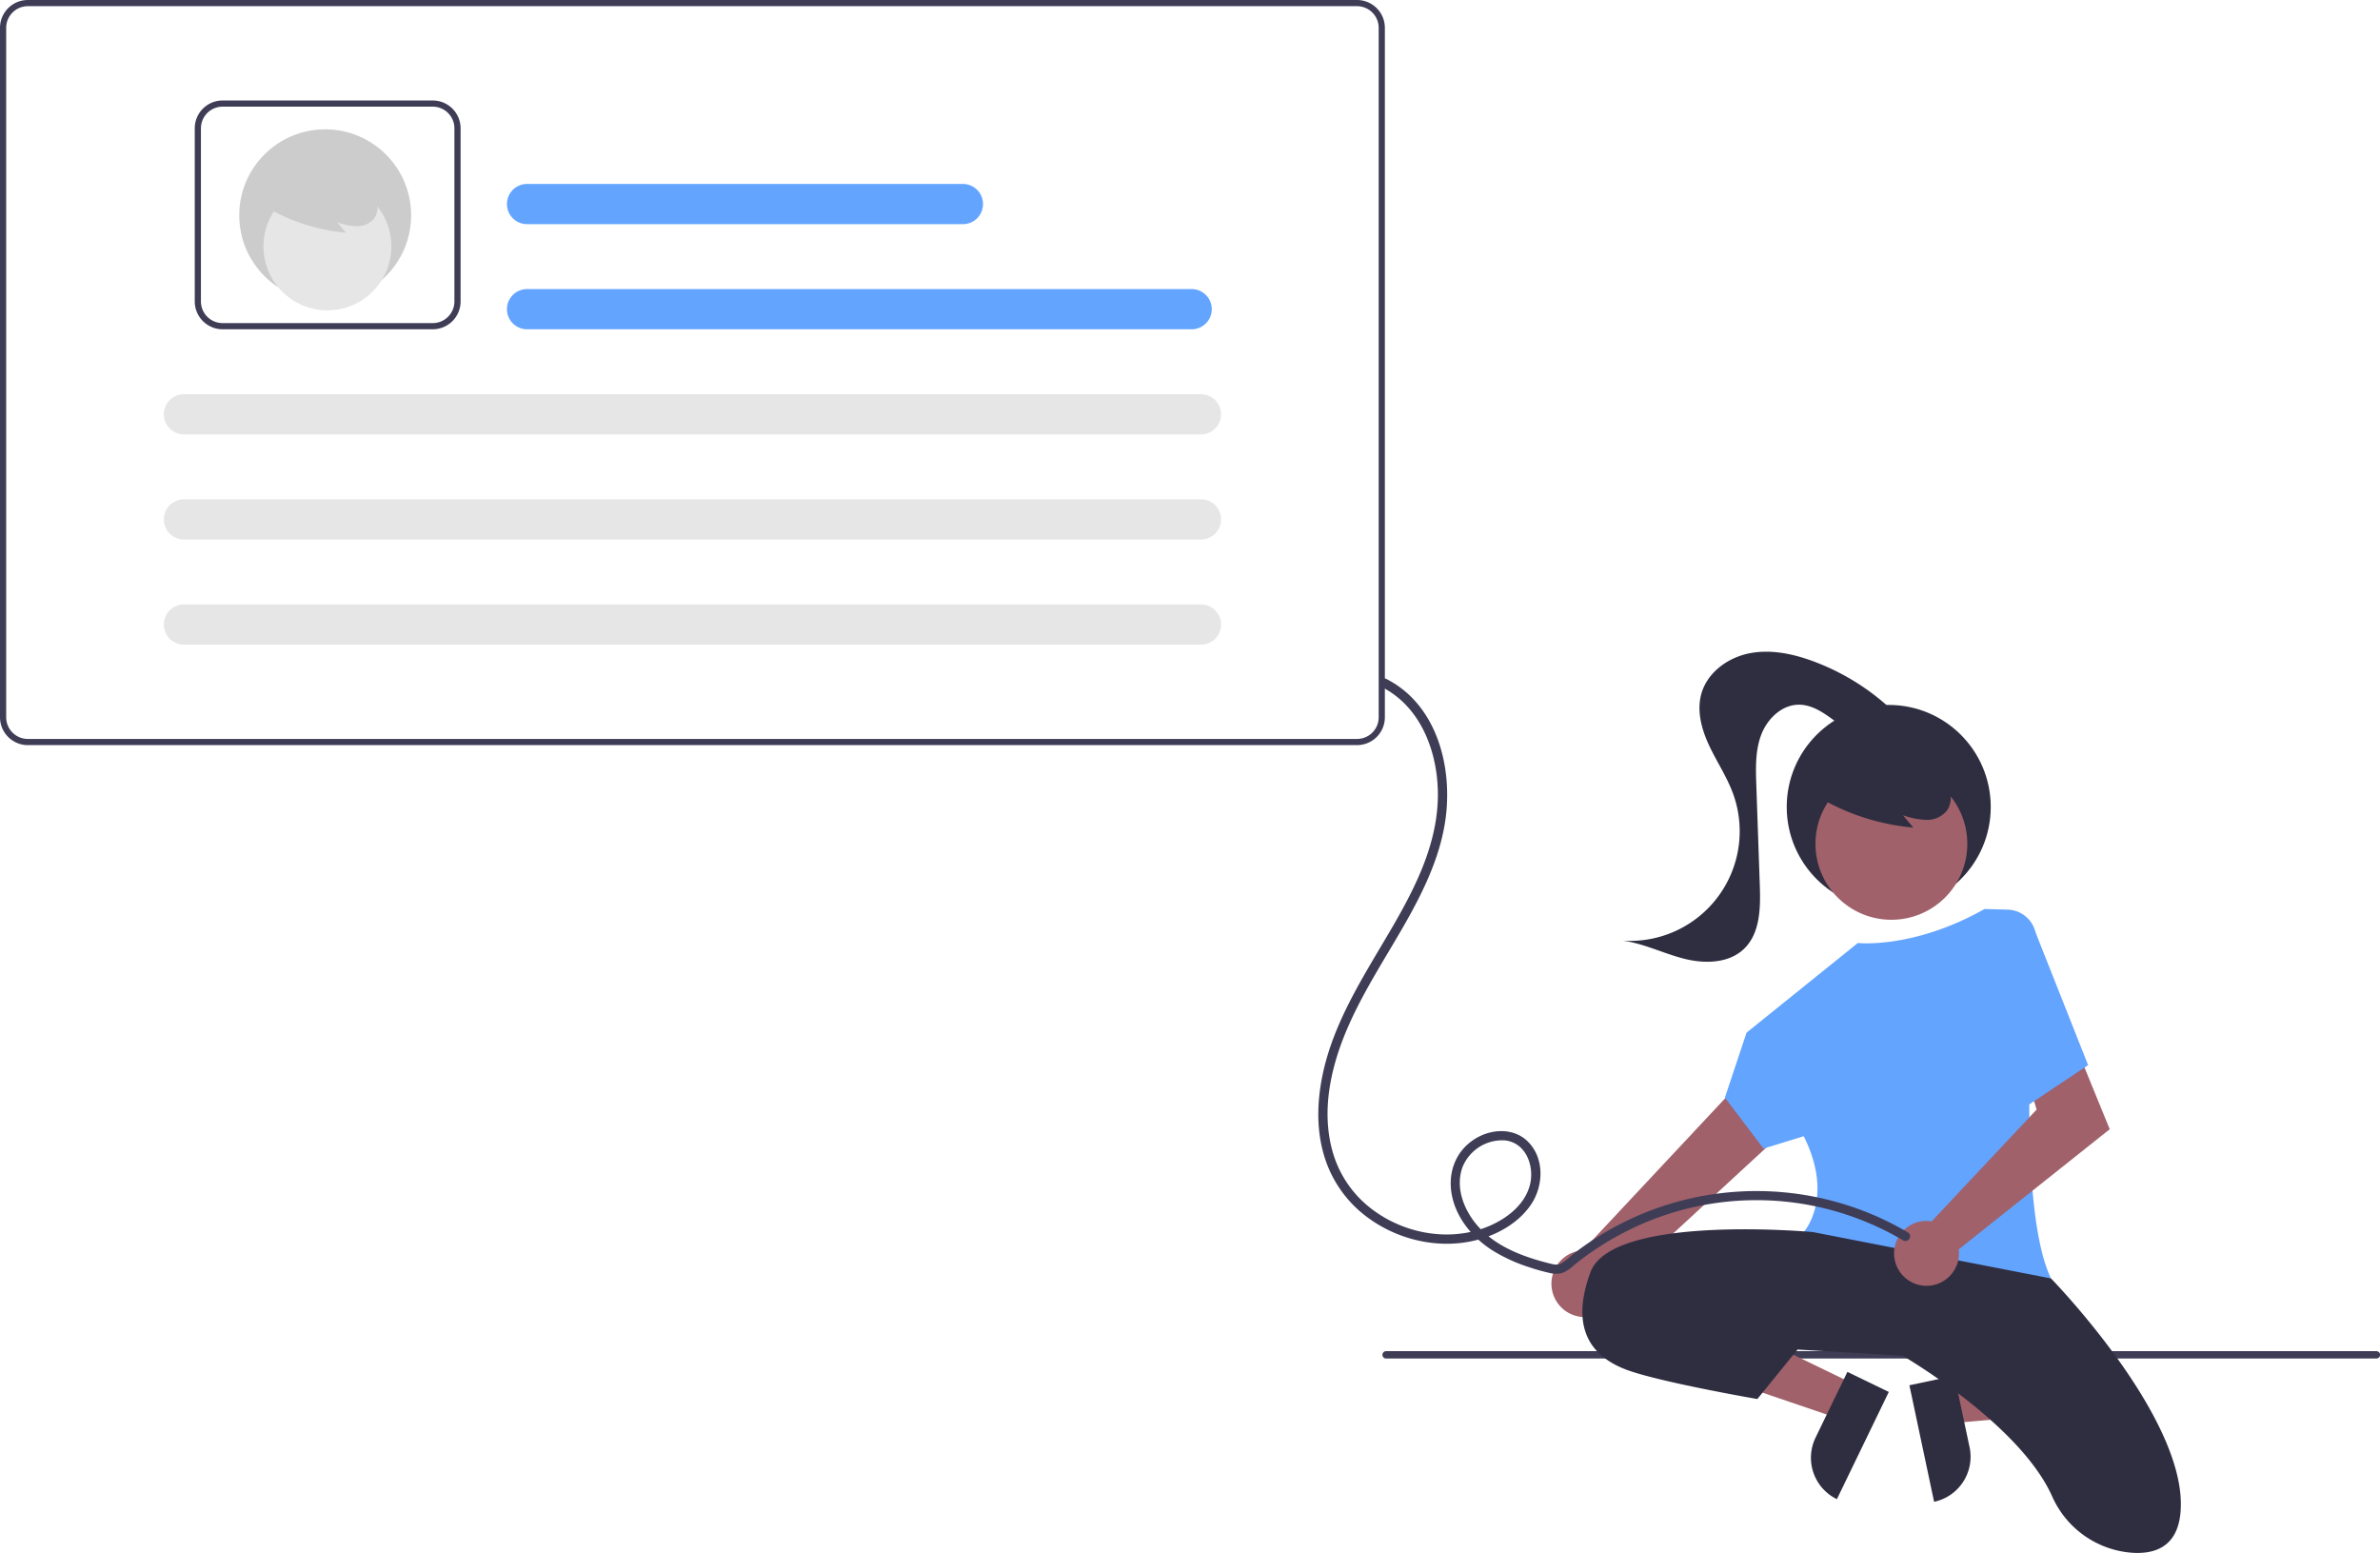 <svg id="b804b4e3-ba83-4df0-bb95-840a17c11eb6" data-name="Layer 1" xmlns="http://www.w3.org/2000/svg" width="769.922" height="502.278" viewBox="0 0 769.922 502.278"><path d="M983.771,638.257h-320.294a1.191,1.191,0,1,1,0-2.381h320.294a1.191,1.191,0,1,1,0,2.381Z" transform="translate(-215.039 -198.861)" fill="#3f3d56"/><circle cx="611" cy="261" r="33" fill="#2f2e41"/><polygon points="629.373 448.257 631.915 460.25 679.385 456.155 675.633 438.454 629.373 448.257" fill="#a0616a"/><path d="M824.741,656.768H863.271a0,0,0,0,1,0,0v14.887a0,0,0,0,1,0,0H839.628a14.887,14.887,0,0,1-14.887-14.887v0A0,0,0,0,1,824.741,656.768Z" transform="translate(154.155 1428.718) rotate(-101.965)" fill="#2f2e41"/><polygon points="599.634 447.617 594.291 458.651 549.187 443.295 557.072 427.01 599.634 447.617" fill="#a0616a"/><path d="M806.59,655.727h23.644a0,0,0,0,1,0,0v14.887a0,0,0,0,1,0,0H791.703a0,0,0,0,1,0,0v0A14.887,14.887,0,0,1,806.59,655.727Z" transform="translate(-354.367 905.22) rotate(-64.165)" fill="#2f2e41"/><path d="M725.812,624.685a10.743,10.743,0,0,0,12.709-10.48l74.374-68.571-18.47-14.305-67.337,71.943a10.801,10.801,0,0,0-1.275,21.413Z" transform="translate(-215.039 -198.861)" fill="#a0616a"/><circle cx="611.858" cy="272.929" r="24.561" fill="#a0616a"/><path d="M773.039,553.861l7-21,36-29s18,2,41-11l7.504.214a9.449,9.449,0,0,1,9.156,10.169c-1.89,24.488-5.546,87.546,4.84,109.117,0,0-55,14-80-15,0,0,10-11,0-31l-13,4Z" transform="translate(-215.039 -198.861)" fill="#63a4ff"/><path d="M801.539,597.361s-65-6-72,13,1,28,13,32,41,9,41,9l13-16,34,2s37.885,21.973,48.36,45.474A30.762,30.762,0,0,0,904.676,701.073c8.398.584,15.863-2.587,15.863-15.712,0-30-42-73-42-73Z" transform="translate(-215.039 -198.861)" fill="#2f2e41"/><path d="M752.039,626.861s17-5,44,8" transform="translate(-215.039 -198.861)" fill="#2f2e41"/><path d="M802.395,456.127a73.041,73.041,0,0,0,31.599,10.412l-3.331-3.991a24.477,24.477,0,0,0,7.561,1.501,8.281,8.281,0,0,0,6.75-3.159,7.702,7.702,0,0,0,.516-7.115,14.588,14.588,0,0,0-4.589-5.739A27.323,27.323,0,0,0,815.47,443.492a16.33,16.33,0,0,0-7.595,4.872,9.236,9.236,0,0,0-1.863,8.561" transform="translate(-215.039 -198.861)" fill="#2f2e41"/><path d="M829.145,430.524a75.485,75.485,0,0,0-27.463-17.759c-6.639-2.459-13.865-3.979-20.805-2.582s-13.504,6.198-15.44,13.008c-1.583,5.568.052,11.564,2.509,16.806s5.738,10.102,7.725,15.54a35.468,35.468,0,0,1-35.689,47.562c6.819.914,13.105,4.119,19.771,5.825s14.533,1.59,19.486-3.185c5.241-5.052,5.346-13.267,5.092-20.542q-.565-16.222-1.13-32.445c-.192-5.515-.356-11.208,1.633-16.356s6.716-9.656,12.235-9.609c4.183.035,7.884,2.569,11.239,5.068s6.904,5.165,11.071,5.536,8.923-2.711,8.611-6.883" transform="translate(-215.039 -198.861)" fill="#2f2e41"/><path d="M654.039,439.861h-430a9.01,9.01,0,0,1-9-9v-223a9.01,9.01,0,0,1,9-9h430a9.01,9.01,0,0,1,9,9v223A9.01,9.01,0,0,1,654.039,439.861Zm-430-239a7.008,7.008,0,0,0-7,7v223a7.008,7.008,0,0,0,7,7h430a7.008,7.008,0,0,0,7-7v-223a7.008,7.008,0,0,0-7-7Z" transform="translate(-215.039 -198.861)" fill="#3f3d56"/><path d="M355.039,305.361h-68a9.01,9.01,0,0,1-9-9v-56a9.01,9.01,0,0,1,9-9h68a9.01,9.01,0,0,1,9,9v56A9.01,9.01,0,0,1,355.039,305.361Zm-68-72a7.008,7.008,0,0,0-7,7v56a7.008,7.008,0,0,0,7,7h68a7.008,7.008,0,0,0,7-7v-56a7.008,7.008,0,0,0-7-7Z" transform="translate(-215.039 -198.861)" fill="#3f3d56"/><path d="M274.539,326.361a6.5,6.5,0,0,0,0,13h329a6.5,6.5,0,0,0,0-13Z" transform="translate(-215.039 -198.861)" fill="#e6e6e6"/><path d="M385.539,258.361a6.5,6.5,0,0,0,0,13h141a6.5,6.5,0,0,0,0-13Z" transform="translate(-215.039 -198.861)" fill="#63a4ff"/><path d="M385.539,292.361a6.5,6.5,0,0,0,0,13h215a6.5,6.5,0,0,0,0-13Z" transform="translate(-215.039 -198.861)" fill="#63a4ff"/><path d="M274.539,360.361a6.5,6.5,0,0,0,0,13h329a6.5,6.5,0,0,0,0-13Z" transform="translate(-215.039 -198.861)" fill="#e6e6e6"/><path d="M274.539,394.361a6.5,6.5,0,0,0,0,13h329a6.5,6.5,0,0,0,0-13Z" transform="translate(-215.039 -198.861)" fill="#e6e6e6"/><circle cx="105.196" cy="69.631" r="27.804" fill="#ccc"/><circle cx="105.919" cy="79.682" r="20.694" fill="#e6e6e6"/><path d="M300.314,265.346a61.541,61.541,0,0,0,26.624,8.773l-2.806-3.363a20.623,20.623,0,0,0,6.371,1.265,6.977,6.977,0,0,0,5.687-2.662,6.49,6.49,0,0,0,.434-5.995,12.292,12.292,0,0,0-3.867-4.835,23.021,23.021,0,0,0-21.427-3.829,13.759,13.759,0,0,0-6.4,4.105,7.782,7.782,0,0,0-1.569,7.213" transform="translate(-215.039 -198.861)" fill="#ccc"/><path d="M838.271,593.749a10.527,10.527,0,0,1,1.651.142l33.955-36.146-3.462-11.54,16.733-7.501,10.386,25.388-48.852,38.859a10.496,10.496,0,1,1-10.412-9.203Z" transform="translate(-215.039 -198.861)" fill="#a0616a"/><path d="M860.539,494.361h0a9.453,9.453,0,0,1,12.628,5.156l17.372,43.844-27,18Z" transform="translate(-215.039 -198.861)" fill="#63a4ff"/><path d="M832.244,597.473a96.4,96.4,0,0,0-108.733,7.356,18.964,18.964,0,0,1-3.698,2.8c-1.19.518-2.61.09-3.799-.209-7.868-1.978-16.124-5.022-21.916-10.936-5-5.105-8.497-12.92-5.978-20.034a13.865,13.865,0,0,1,13.61-8.753c6.929.619,9.763,8.313,8.25,14.34-1.788,7.124-8.72,11.889-15.301,14.176-12.13,4.216-26.198,1.276-36.223-6.567a35.215,35.215,0,0,1-11.578-15.971c-2.752-7.778-2.923-16.211-1.494-24.281,2.987-16.874,12.133-31.352,20.72-45.851,7.993-13.497,15.977-27.957,16.978-43.941.796-12.718-2.538-26.767-12.021-35.814a31.676,31.676,0,0,0-7.547-5.334c-1.718-.87-3.239,1.717-1.514,2.59,12.266,6.211,17.723,19.985,18.162,33.116.548,16.377-6.948,31.262-14.993,45.055-8.839,15.155-18.723,30.036-22.317,47.498-1.705,8.285-1.981,16.983.319,25.186a38.299,38.299,0,0,0,11.153,18.172c10.001,9.03,24.488,13.141,37.678,10.043,7.078-1.662,14.153-5.516,18.3-11.636,4.025-5.941,4.428-14.684-.739-20.123-4.574-4.814-11.919-4.491-17.271-1.204-6.149,3.778-8.822,10.513-7.706,17.55,1.247,7.86,6.759,14.466,13.324,18.627a53.04,53.04,0,0,0,11.934,5.437,61.091,61.091,0,0,0,6.371,1.785,8.116,8.116,0,0,0,4.343-.001,12.551,12.551,0,0,0,3.662-2.458c1.788-1.472,3.64-2.861,5.541-4.183a95.588,95.588,0,0,1,11.546-6.871,92.938,92.938,0,0,1,77.73-2.826,92.531,92.531,0,0,1,11.694,5.852,1.501,1.501,0,0,0,1.514-2.59Z" transform="translate(-215.039 -198.861)" fill="#3f3d56"/></svg>